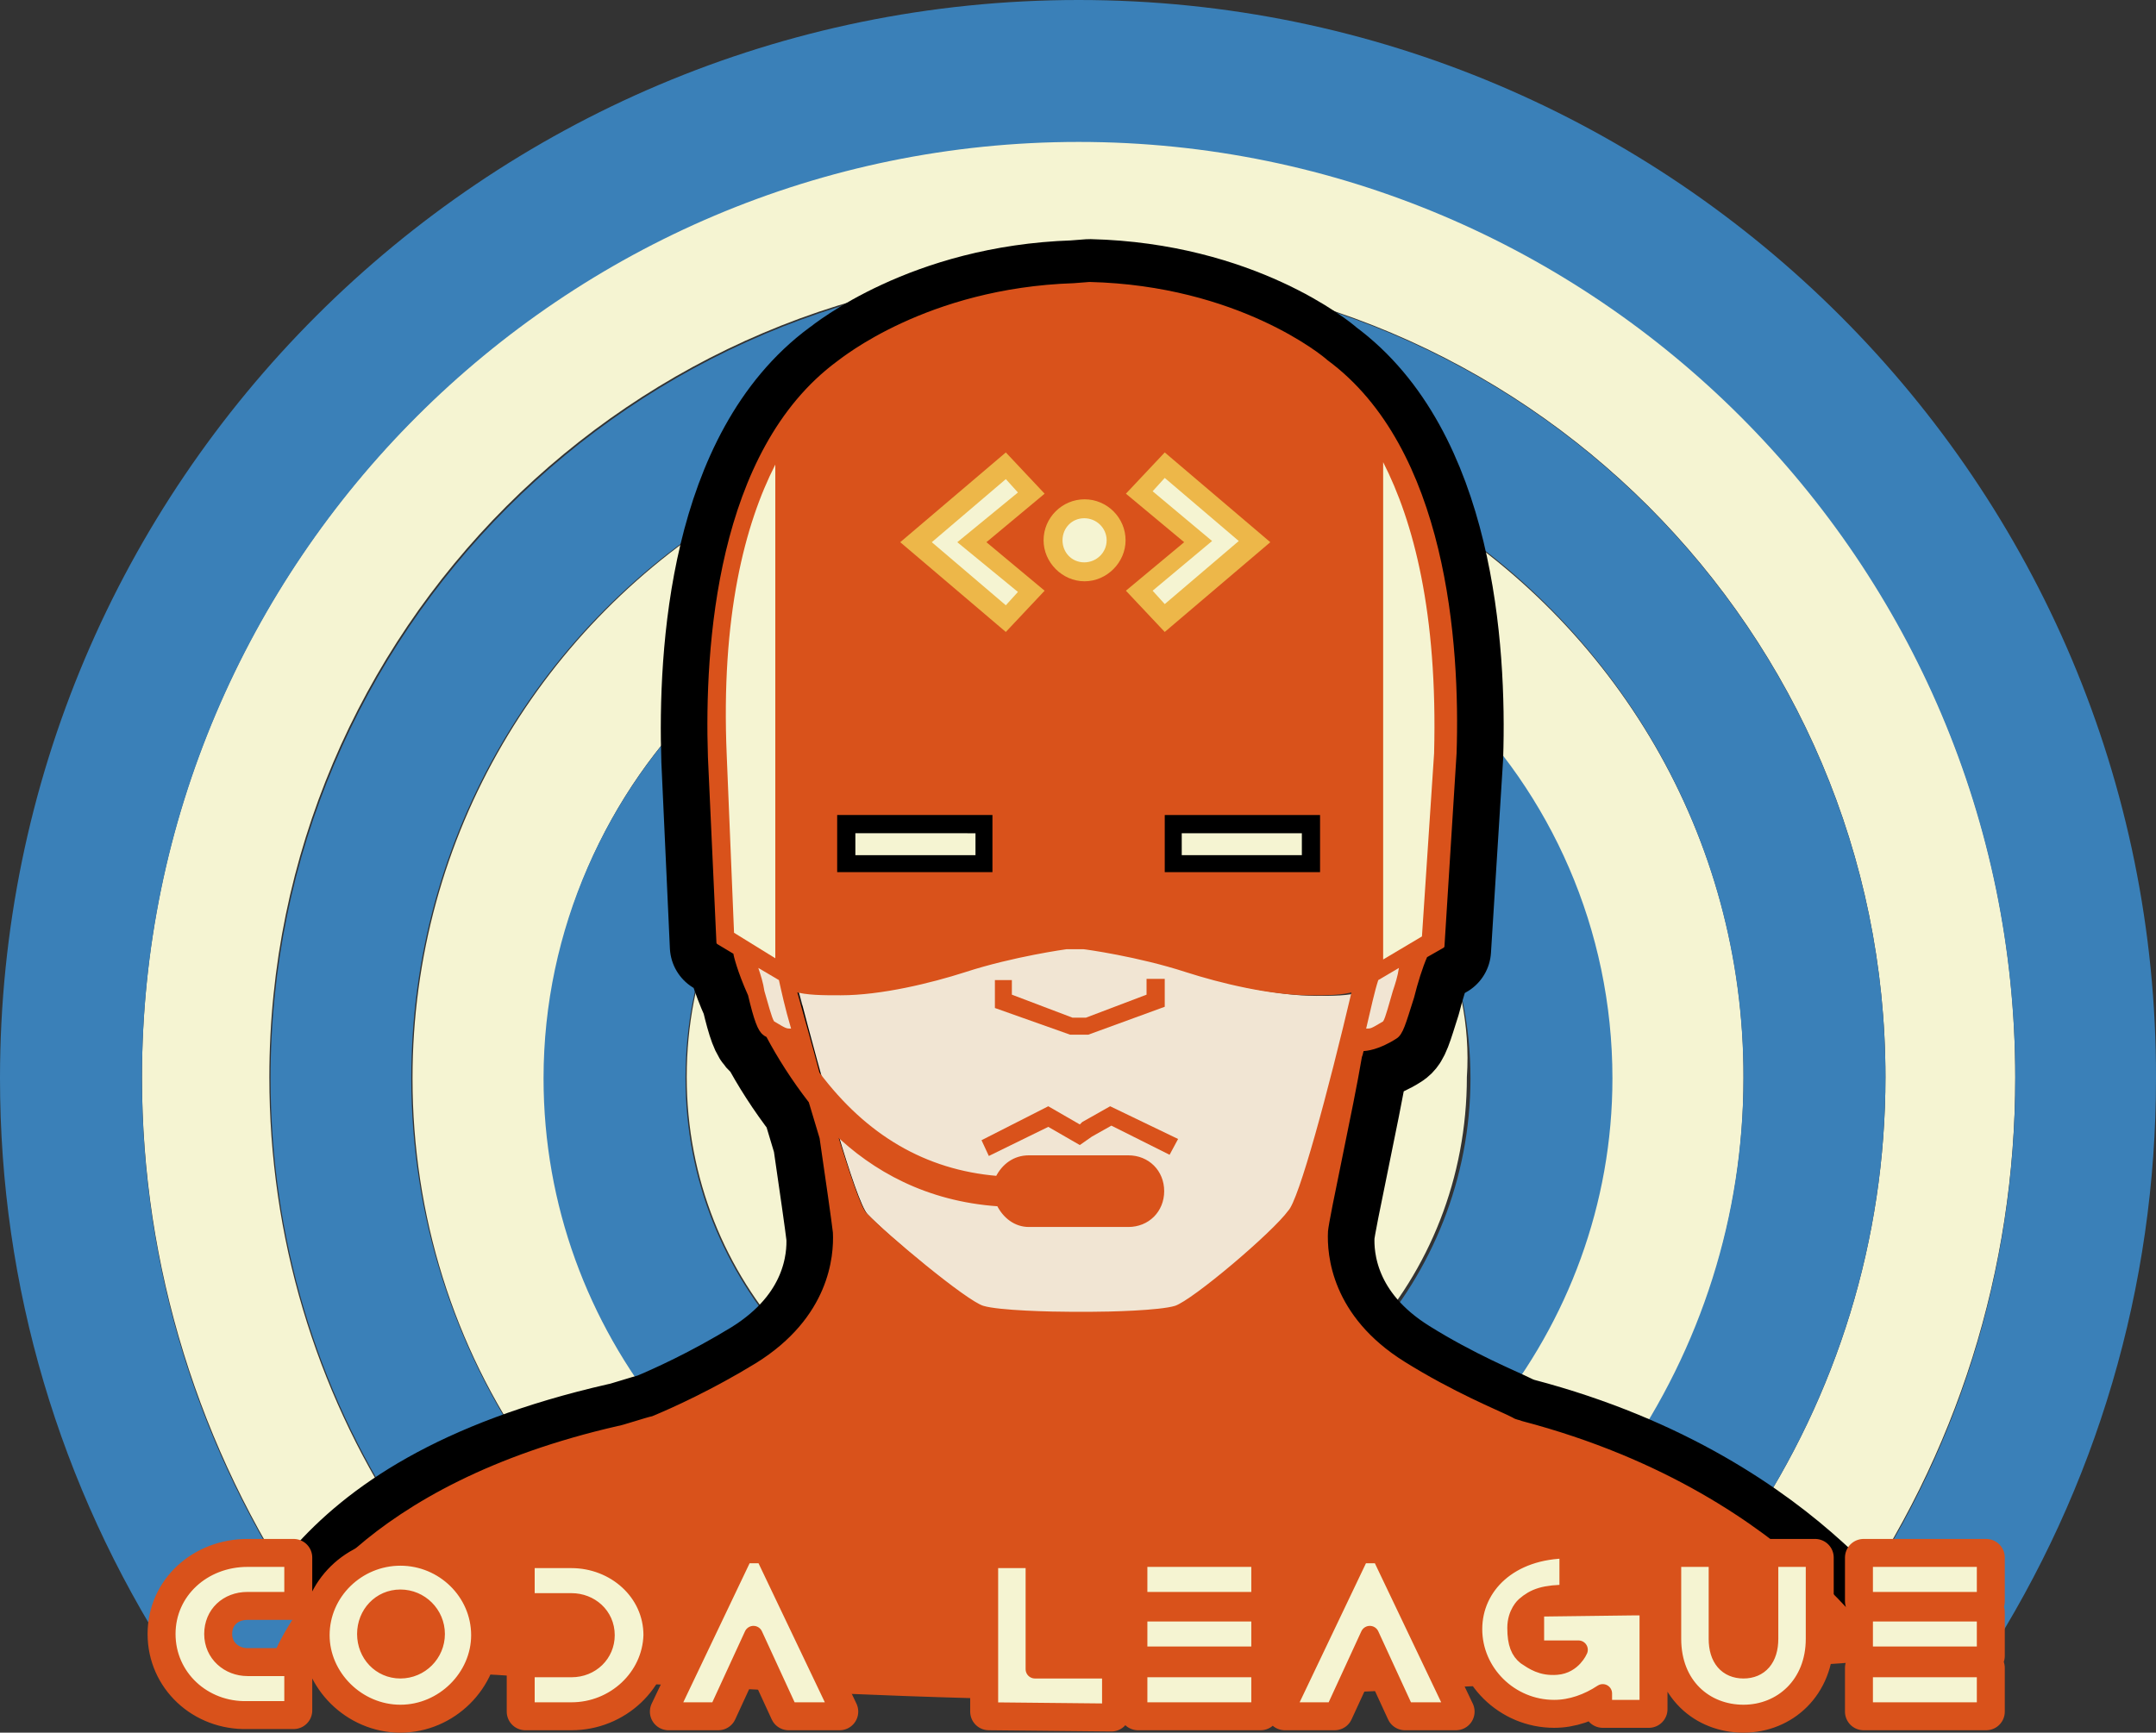 <?xml version="1.0" encoding="utf-8"?>
<!-- Generator: Adobe Illustrator 16.0.0, SVG Export Plug-In . SVG Version: 6.00 Build 0)  -->
<!DOCTYPE svg PUBLIC "-//W3C//DTD SVG 1.1//EN" "http://www.w3.org/Graphics/SVG/1.1/DTD/svg11.dtd">
<svg version="1.1" id="Calque_1" xmlns="http://www.w3.org/2000/svg" xmlns:xlink="http://www.w3.org/1999/xlink" x="0px" y="0px"
	 width="578.469px" height="465px" viewBox="0 0 578.469 465" enable-background="new 0 0 578.469 465" xml:space="preserve">
<rect x="0" y="0" width="578.469" height="465" fill="#333333" stroke="none"/>
<g>
	<path fill="none" d="M380.869,136.07c52.09,31.58,86.92,88.22,86.92,153.33c0,37.11-11.39,72.591-32.229,102.54h0.33
		c20.83-29.62,32.22-65.109,32.22-102.54C468.109,224.29,432.958,167.32,380.869,136.07z"/>
	<path fill="none" d="M189.779,186.53c-27.01,26.04-43.62,62.5-43.62,102.54c0,34.181,12.05,65.431,31.91,90.181
		c-20.19-24.75-31.91-56-31.91-90.181C146.159,249.03,162.769,212.9,189.779,186.53z"/>
	<path fill="none" d="M540.378,289.4c0,51.761-15.619,101.56-45.25,143.56C525.08,390.64,540.708,341.161,540.378,289.4
		c0.33-138.68-112.629-251.31-250.979-251.31C427.75,38.09,540.378,150.72,540.378,289.4z"/>
	<path fill="none" d="M394.539,289.4c0,27.021-10.41,51.761-27.01,70.31C384.128,340.831,394.539,316.42,394.539,289.4
		c0.33-14.33-2.6-28-8.129-40.37v0.33C391.289,261.4,394.539,275.07,394.539,289.4z"/>
	<path fill="none" d="M289.069,72.59c-119.47,0-216.8,97.34-216.8,216.81c0,42.64,12.37,83.33,34.83,118.17
		c-22.46-34.51-34.83-75.2-34.83-117.85C72.589,169.93,169.929,72.92,289.069,72.59z"/>
	<path fill="#F5F4D2" d="M223.309,331.39c-0.319-2.601-1.95-14-3.58-25.39c-0.97-3.25-1.95-6.181-2.931-9.771
		c-4.879-5.86-8.779-12.04-11.389-17.569c-0.32-0.33-0.65-0.33-0.98-0.66c-1.62-0.971-2.27-3.25-3.9-10.41
		c-2.609-6.51-3.58-11.07-3.91-11.07h0.33l-4.89-2.93l-0.319-3.91c-4.891,12.369-7.49,25.39-7.49,39.39
		c0,27.351,10.42,52.091,27.35,70.64C222.66,348.97,223.639,336.93,223.309,331.39z"/>
	<path fill="#F5F4D2" d="M386.41,249.36l-0.33,5.21l-4.561,2.601c-1.3,2.93-2.6,7.16-3.58,11.07c-1.949,7.159-2.6,9.76-4.55,10.739
		c-4.24,2.931-7.49,3.261-8.79,3.261c-0.33,0.649-0.33,1.619-0.66,1.949c-1.949,13.67-8.779,42.971-9.109,46.88
		c-0.33,5.53,0.649,17.57,11.719,28.32c16.931-18.56,27.021-43.3,27.021-70.32C394.539,275.07,391.289,261.4,386.41,249.36z"/>
	<path fill="#F5F4D2" d="M107.099,407.241c-22.46-34.511-34.83-75.201-34.83-118.171c0-119.47,97.33-216.8,216.8-216.8
		s216.81,97.33,216.81,216.8c0,43.62-13.029,85.29-36.789,120.771c6.51,4.56,12.05,9.119,16.6,13.029c3.91,3.25,6.84,6.83,9.77,9.76
		c29.621-42.319,45.25-91.799,45.25-143.56c0-138.67-112.959-251.31-251.31-251.31c-138.35,0-251.31,112.96-251.31,251.31
		c0,50.79,15.3,99.62,43.62,141.61C86.919,423.52,95.059,415.379,107.099,407.241z"/>
	<path fill="#F5F4D2" d="M189.779,186.53c0.66-15.63,2.61-34.18,8.471-50.78c-52.411,31.25-87.57,88.22-87.57,153.65
		c0,36.78,11.07,71.94,31.58,101.24c6.83-2.61,14.65-4.56,23.11-6.841c0.98-0.319,7.811-2.279,9.11-2.6
		c0.979-0.33,2.28-0.979,3.59-1.63c-20.19-24.739-31.91-55.989-31.91-90.17C146.159,249.03,162.769,212.57,189.779,186.53z"/>
	<path fill="#F5F4D2" d="M380.869,136.07c5.541,16.93,7.82,35.49,8.141,51.11c26.689,26.04,43.3,62.18,43.3,102.22
		c0,33.851-12.05,65.431-31.91,89.851c1.96,0.97,3.261,1.619,4.24,1.949l0.649,0.32c0.971,0.33,1.951,0.98,2.601,0.98
		c10.09,2.6,19.21,5.859,27.67,9.439c20.84-29.62,32.229-65.109,32.229-102.54C468.109,224.29,432.958,167.32,380.869,136.07z"/>
	<path fill="#3A80B8" d="M289.399,0c-159.51,0-289.4,129.56-289.4,289.4c0,55.99,15.95,109.38,45.9,155.931l27.02,0.319
		c1.3-3.25,3.91-8.46,8.79-14.649c-28.32-41.66-43.62-90.49-43.62-141.601c0-138.68,112.959-251.31,251.31-251.31
		c138.67,0,251.31,112.96,251.31,251.31c0,51.761-15.629,101.56-45.25,143.56c4.881,5.211,8.141,9.761,9.771,12.69h27.34
		c29.95-46.55,45.899-100.26,45.899-156.25C578.798,129.89,448.91,0,289.399,0z"/>
	<path fill="#3A80B8" d="M289.399,72.59h-0.25H289.399c-119.47,0-216.81,97.34-216.81,216.81c0,42.64,12.37,83.33,34.84,117.841
		c9.11-5.861,20.5-11.721,34.5-16.601c-20.18-29.3-31.58-64.46-31.58-101.24c0-65.43,35.16-122.4,87.57-153.65
		c5.209-14.98,13.35-28.65,26.05-38.09c0.97-0.65,23.76-19.53,63.149-20.83l4.23-0.33c39.72,1.3,62.5,20.18,63.48,20.83
		c12.699,9.12,20.83,23.12,26.039,38.42c52.09,31.25,86.92,88.22,86.92,153.32c0,37.11-11.39,72.601-32.229,102.55
		c13.351,5.53,24.42,12.041,33.53,18.221c23.76-35.48,36.789-77.15,36.789-120.771C505.878,169.93,408.869,72.59,289.399,72.59z"/>
	<path fill="#3A80B8" d="M211.269,360.04c-16.93-18.879-27.34-43.299-27.34-70.64c0-14,2.6-27.351,7.48-39.39l-1.951-46.23
		c-0.33-5.21-0.33-10.74,0-16.92c-26.689,26.04-43.62,62.5-43.62,102.54c0,34.181,12.04,65.431,31.901,90.17
		c5.859-2.6,14.979-6.84,24.42-12.7C206.059,364.6,208.99,362.64,211.269,360.04z"/>
	<path fill="#3A80B8" d="M389.339,187.18c0.32,5.53,0.32,11.07,0,15.95l-2.93,45.9c5.199,12.37,8.129,26.04,8.129,40.37
		c0,27.021-10.41,51.761-27.01,70.31c2.6,2.281,5.53,4.561,9.11,6.84c9.771,5.861,18.88,10.421,24.09,12.701
		c19.86-24.75,31.899-56,31.899-89.851C432.628,249.36,416.029,212.9,389.339,187.18z"/>
</g>
<path fill-rule="evenodd" clip-rule="evenodd" fill="none" stroke="#000000" stroke-width="26" stroke-linecap="round" stroke-linejoin="round" stroke-miterlimit="10" d="
	M492.839,430.84c-3.26-3.69-2.28-2.891-7.15-7.301c-14.32-13.02-39.061-30.6-77.47-40.689c-0.65-0.33-1.63-0.33-2.61-0.98
	l-0.65-0.32c-3.25-1.629-15.299-6.51-28.319-14.649c-19.86-12.37-21.16-28.97-20.83-35.479c0.319-3.91,6.83-33.211,9.11-46.881
	c0.33-0.649,0.33-1.629,0.649-1.959c0.979,0,4.229-0.32,8.79-3.25c1.631-0.98,2.28-3.58,4.561-10.74
	c0.979-3.91,2.279-8.141,3.58-11.07l4.56-2.6l3.25-51.76c0.979-29.3-2.601-81.71-34.5-105.15c-0.979-0.98-23.771-19.86-63.479-20.84
	l-4.23,0.33c-39.391,1.3-62.18,20.18-63.16,20.83c-32.22,23.77-35.48,76.18-34.5,105.8l2.28,49.81l4.88,2.93h-0.33
	c0,0.32,0.98,4.561,3.91,11.07c1.63,6.83,2.6,9.439,3.91,10.41c0.32,0.33,0.65,0.33,0.97,0.65c2.931,5.539,6.84,11.72,11.399,17.58
	l2.931,9.77c1.62,11.07,3.25,22.46,3.58,25.391c0.319,6.51-0.979,23.109-20.841,35.479c-11.719,7.17-22.459,12.05-27.989,14.329
	c-1.63,0.32-8.47,2.601-9.12,2.601c-43.27,9.89-65.11,25.74-77.85,40.229"/>
<g>
	<g>
		<path fill="#F1E5D3" d="M291.679,254.241h-4.561c0,0-14.32,1.949-27.35,6.189c-9.109,2.93-22.46,6.18-33.2,6.18
			c-4.88,0-9.11,0-12.37-0.98c6.19,23.771,15.301,56.65,18.561,60.23c5.199,5.53,26.689,23.76,31.57,25.061
			c4.229,1.31,18.56,1.629,23.77,1.629h5.199c4.891,0,18.23-0.319,22.791-1.629c4.56-1.301,26.369-19.53,31.58-25.061
			c2.93-3.26,10.74-31.9,17.25-59.57c-3.25,0.971-7.16,0.971-11.721,0.971c-10.74,0-24.41-3.25-33.199-6.18
			C306.33,256.19,292,254.241,291.679,254.241z"/>
		<g>
			
				<path fill-rule="evenodd" clip-rule="evenodd" fill="#D9521B" stroke="#D9521B" stroke-linecap="round" stroke-linejoin="round" stroke-miterlimit="10" d="
				M485.689,422.54c-14.32-13.02-39.061-30.6-77.47-40.689c-0.65-0.33-1.63-0.33-2.61-0.98l-0.65-0.32
				c-3.25-1.629-15.299-6.51-28.319-14.649c-19.86-12.37-21.16-28.97-20.83-35.479c0.319-3.91,6.83-33.211,9.11-46.881
				c0.33-0.649,0.33-1.629,0.649-1.959c0.979,0,4.229-0.32,8.79-3.25c1.631-0.98,2.28-3.58,4.561-10.74
				c0.979-3.91,2.279-8.141,3.58-11.07l4.56-2.6l3.25-51.76c0.979-29.3-2.601-81.71-34.5-105.15
				c-0.979-0.98-23.771-19.86-63.479-20.84l-4.23,0.33c-39.391,1.3-62.18,20.18-63.16,20.83c-32.22,23.77-35.48,76.18-34.5,105.8
				l2.28,49.81l4.88,2.93h-0.33c0,0.32,0.98,4.561,3.91,11.07c1.63,6.83,2.6,9.439,3.91,10.41c0.32,0.33,0.65,0.33,0.97,0.65
				c2.931,5.539,6.84,11.72,11.399,17.58l2.931,9.77c1.62,11.07,3.25,22.46,3.58,25.391c0.319,6.51-0.979,23.109-20.841,35.479
				c-11.719,7.17-22.459,12.05-27.989,14.329c-1.63,0.32-8.47,2.601-9.12,2.601c-68.36,15.63-88.22,51.11-92.45,61.851
				c0,0,144.87,10.64,216.15,10.68S506.199,445,506.199,445C502.619,440.44,496.109,431.98,485.689,422.54z M208.339,263.03
				c0.65,2.6,1.63,6.18,2.6,10.74c-2.27-4.561-3.9-8.79-5.199-12.37L208.339,263.03z M315.439,350.92
				c-4.23,1.31-17.9,1.629-22.79,1.629h-5.21c-5.199,0-19.529-0.319-23.76-1.629c-4.561-1.301-26.37-19.53-31.58-25.061
				c-1.62-1.63-4.551-10.74-8.13-22.14c10.409,10.09,24.739,18.229,43.94,19.53c1.629,3.26,4.56,5.539,8.139,5.539h26.691
				c5.209,0,9.119-3.91,9.119-9.119c0-5.211-3.91-9.11-9.119-9.11h-26.691c-3.899,0-6.829,2.28-8.459,5.53
				c-19.53-1.631-35.49-11.07-48.18-27.99c-1.951-7.49-4.23-15.301-6.19-22.471c3.26,0.98,7.489,0.98,12.37,0.98
				c10.75,0,24.09-3.25,33.209-6.18c13.021-4.24,27.341-6.189,27.341-6.189h4.56c0.33,0,14.65,1.949,27.67,6.189
				c9.11,2.93,22.461,6.18,33.2,6.18c4.56,0,8.47,0,11.72-0.98c-6.51,27.67-14.319,56.65-17.25,59.58
				C341.809,331.07,320.319,349.299,315.439,350.92z"/>
			<g>
				<g>
					<polygon fill="#D9521B" points="287.119,277.68 266.939,270.52 266.939,263.03 271.49,263.03 271.49,266.94 287.769,273.12 
						291.349,273.12 307.628,266.94 307.628,262.7 312.509,262.7 312.509,270.19 292,277.68 					"/>
				</g>
				<g>
					<polygon fill="#D9521B" points="265.309,310.23 263.349,306 281.259,296.89 289.719,301.77 290.369,301.12 297.859,296.89 
						316.089,305.67 313.809,309.911 298.189,302.09 292.979,305.02 289.719,307.299 281.259,302.42 					"/>
				</g>
			</g>
		</g>
		<g>
			<g>
				<path fill="#F1E5D3" d="M373.708,265.959c-0.979,3.25-1.949,7.16-2.6,8.141c-3.26,1.949-3.26,1.949-4.561,1.949
					c1.301-5.529,2.281-10.09,3.25-13.02l5.541-3.26C375.009,262.049,374.359,264.01,373.708,265.959z"/>
			</g>
			<g>
				<path fill="#F5F4D2" d="M371.109,124.03c8.131,15.95,14.65,40.36,13.67,78.13l-3.26,49.15l-10.41,6.19V124.03z"/>
			</g>
			<g>
				<path fill="#F5F4D2" d="M208.019,124.68v132.49l-11.07-6.84l-1.959-47.521C193.369,165.37,199.878,140.63,208.019,124.68z"/>
			</g>
			<g>
				<path fill="#F1E5D3" d="M208.99,263.03l-5.531-3.26c0.65,1.96,1.301,3.91,1.631,6.189c0.97,3.25,1.949,7.16,2.6,8.141
					c3.25,1.949,3.25,1.949,4.561,1.949C210.619,270.52,209.639,265.959,208.99,263.03z"/>
			</g>
		</g>
	</g>
	<g>
		<g>
			<g>
				<rect x="227.219" y="222.34" fill="#F5F4D2" width="37.11" height="9.44"/>
			</g>
			<g>
				<path fill-rule="evenodd" clip-rule="evenodd" d="M266.279,234.06h-41.66v-15.33h41.66V234.06z M229.5,229.5h32.229v-5.88H229.5
					V229.5z"/>
			</g>
			<g>
				<rect x="314.789" y="222.34" fill="#F5F4D2" width="37.11" height="9.44"/>
			</g>
			<g>
				<path fill-rule="evenodd" clip-rule="evenodd" d="M354.179,234.06h-41.67v-15.33h41.67V234.06z M317.069,229.5h32.229v-5.88
					h-32.229V229.5z"/>
			</g>
		</g>
		<g>
			<g>
				<g>
					<polygon fill="#EDB749" points="269.869,169.6 241.539,145.51 269.869,121.42 280.279,132.49 264.66,145.51 280.279,158.53 
											"/>
					<polygon fill="#EDB749" points="312.509,169.6 302.089,158.53 317.719,145.51 302.089,132.49 312.509,121.42 340.83,145.51 
											"/>
				</g>
				<g>
					<polygon fill="#F5F4D2" points="256.849,145.51 273.119,132.17 269.869,128.58 250.009,145.51 269.869,162.44 273.119,158.86 
											"/>
					<polygon fill="#F5F4D2" points="312.509,128.26 309.259,131.84 325.208,145.19 309.259,158.53 312.509,162.12 332.369,145.19 
											"/>
				</g>
			</g>
			<path fill="#EDB749" d="M291,156c-6,0-11-5.08-11-11c0-6.09,5-11,11-11s11,4.91,11,11C302,150.92,297,156,291,156z"/>
			<path fill="#F5F4D2" d="M290.899,139.08c-3.33,0-5.819,2.65-5.819,5.92s2.489,5.92,5.819,5.92c3.32,0,6.021-2.65,6.021-5.92
				S294.219,139.08,290.899,139.08z"/>
		</g>
	</g>
</g>
<path fill-rule="evenodd" clip-rule="evenodd" fill="#D9521B" stroke="#D9521B" stroke-width="10" stroke-linecap="round" stroke-linejoin="round" stroke-miterlimit="10" d="
	M107.429,429.081c-5.21,0-9.12,4.229-9.12,9.439s3.91,9.439,9.12,9.439c5.2,0,9.44-4.229,9.44-9.439
	S112.629,429.081,107.429,429.081z M107.429,460c-11.72,0-21.49-9.76-21.49-21.16c0-11.711,9.77-21.15,21.49-21.15
	c11.72,0,21.48,9.439,21.48,21.15C128.909,450.241,119.149,460,107.429,460z M153.329,459.35h-12.37v-11.721h12.37
	c5.2,0,9.11-3.899,9.11-8.789c0-5.2-4.23-8.78-9.11-8.78h-12.37v-11.72h12.37c11.709,0,21.81,8.789,21.81,20.5
	C174.809,450.241,165.039,459.35,153.329,459.35z M211.599,459.35l-9.439-20.51l-9.44,20.51h-13.351l20.18-42.32h5.541l20.18,42.32
	H211.599z M265.309,459.35v-41.01h12.37v29.619h20.51v11.721L265.309,459.35z M305.349,429.73v-11.72h32.88v11.72H305.349z
	 M305.349,444.379v-11.719h32.88v11.719H305.349z M305.349,459.35v-11.721h32.88v11.721H305.349z M376.969,459.35l-9.44-20.51
	l-9.439,20.51h-13.35l20.18-42.32h5.539l20.181,42.32H376.969z M467.789,460c-10.42,0-19.209-7.48-19.209-20.181v-21.81h12.369
	v21.81c0,5.21,2.61,8.14,6.84,8.14c4.23,0,6.84-2.93,6.84-8.14v-21.81H487v21.81C487,452.19,478.208,460,467.789,460z
	 M500.019,429.73v-11.72h32.88v11.72H500.019z M500.019,444.379v-11.719h32.88v11.719H500.019z M500.019,459.35v-11.721h32.88
	v11.721H500.019z M44.599,438.52c0-11.721,9.76-20.51,21.81-20.51h12.37v11.72h-12.37c-5.21,0-9.12,3.58-9.12,8.79
	s4.24,8.79,9.12,8.79h12.37v11.72h-12.37C54.359,459.35,44.599,450.241,44.599,438.52z M411.798,431.36v11.391h11.721
	c0,0-1.63,3.91-5.859,4.229c-3.91,0.33-6.19-1.3-8.141-2.601c-1.63-1.299-2.6-3.26-2.6-7.489c0-3.91,2.27-5.86,2.27-5.86
	c2.609-2.279,5.21-3.25,11.721-3.25v-12.05c-15.951,0-25.711,9.771-25.711,21.49s9.76,21.479,21.811,21.479
	c4.55,0,9.109-1.63,13.02-4.229v4.229h12.37v-27.67h-4.229L411.798,431.36z"/>
<path fill-rule="evenodd" clip-rule="evenodd" fill="#F5F4D2" stroke="#D9521B" stroke-width="5" stroke-linecap="round" stroke-linejoin="round" stroke-miterlimit="10" d="
	M107.429,429.081c-5.21,0-9.12,4.229-9.12,9.439s3.91,9.439,9.12,9.439c5.2,0,9.44-4.229,9.44-9.439
	S112.629,429.081,107.429,429.081z M107.429,460c-11.72,0-21.49-9.76-21.49-21.16c0-11.711,9.77-21.15,21.49-21.15
	c11.72,0,21.48,9.439,21.48,21.15C128.909,450.241,119.149,460,107.429,460z M153.329,459.35h-12.37v-11.721h12.37
	c5.2,0,9.11-3.899,9.11-8.789c0-5.2-4.23-8.78-9.11-8.78h-12.37v-11.72h12.37c11.709,0,21.81,8.789,21.81,20.5
	C174.809,450.241,165.039,459.35,153.329,459.35z M211.599,459.35l-9.439-20.51l-9.44,20.51h-13.351l20.18-42.32h5.541l20.18,42.32
	H211.599z M265.309,459.35v-41.01h12.37v29.619h20.51v11.721L265.309,459.35z M305.349,429.73v-11.72h32.88v11.72H305.349z
	 M305.349,444.379v-11.719h32.88v11.719H305.349z M305.349,459.35v-11.721h32.88v11.721H305.349z M376.969,459.35l-9.44-20.51
	l-9.439,20.51h-13.35l20.18-42.32h5.539l20.181,42.32H376.969z M467.789,460c-10.42,0-19.209-7.48-19.209-20.181v-21.81h12.369
	v21.81c0,5.21,2.61,8.14,6.84,8.14c4.23,0,6.84-2.93,6.84-8.14v-21.81H487v21.81C487,452.19,478.208,460,467.789,460z
	 M500.019,429.73v-11.72h32.88v11.72H500.019z M500.019,444.379v-11.719h32.88v11.719H500.019z M500.019,459.35v-11.721h32.88
	v11.721H500.019z M44.599,438.52c0-11.721,9.76-20.51,21.81-20.51h12.37v11.72h-12.37c-5.21,0-9.12,3.58-9.12,8.79
	s4.24,8.79,9.12,8.79h12.37v11.72h-12.37C54.359,459.35,44.599,450.241,44.599,438.52z M411.798,431.36v11.391h11.721
	c0,0-1.63,3.91-5.859,4.229c-3.91,0.33-6.19-1.3-8.141-2.601c-1.63-1.299-2.6-3.26-2.6-7.489c0-3.91,2.27-5.86,2.27-5.86
	c2.609-2.279,5.21-3.25,11.721-3.25v-12.05c-15.951,0-25.711,9.771-25.711,21.49s9.76,21.479,21.811,21.479
	c4.55,0,9.109-1.63,13.02-4.229v4.229h12.37v-27.67h-4.229L411.798,431.36z"/>
</svg>

